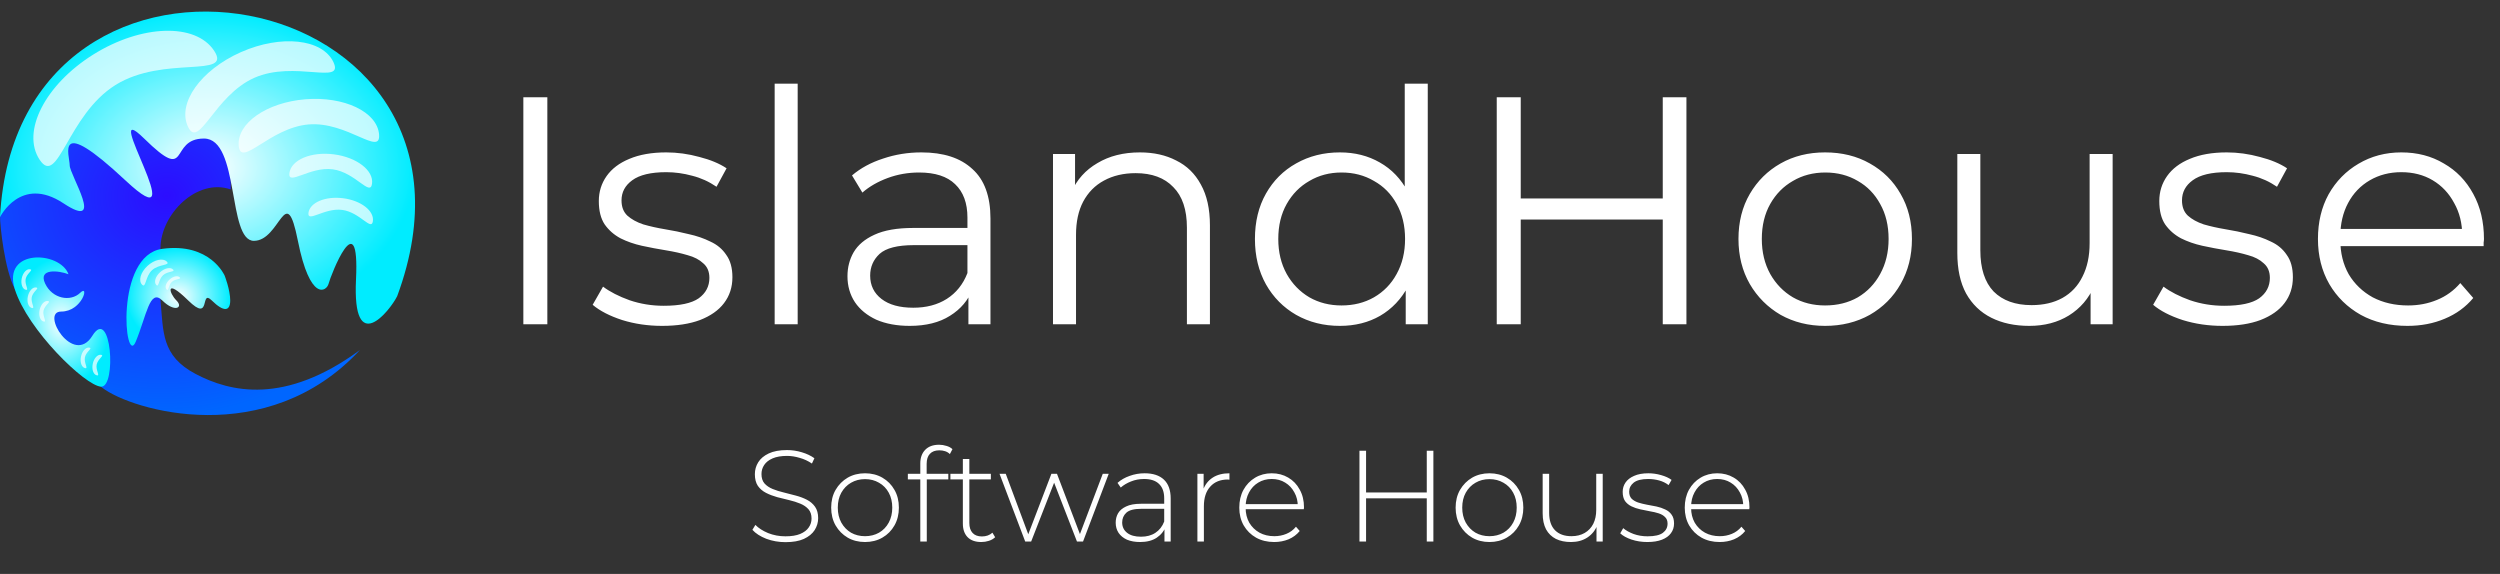 <svg width="771" height="177" viewBox="0 0 771 177" fill="none" xmlns="http://www.w3.org/2000/svg">
<rect x="0" y="0" width="771" height="177" fill="#333333" stroke="none"/>
<path d="M242.24 167.2C240.16 167.2 238.187 166.853 236.32 166.16C234.48 165.44 233.053 164.52 232.04 163.4L232.96 161.88C233.92 162.867 235.227 163.707 236.88 164.4C238.56 165.067 240.333 165.4 242.2 165.4C244.067 165.4 245.587 165.16 246.76 164.68C247.96 164.173 248.84 163.507 249.4 162.68C249.987 161.853 250.28 160.933 250.28 159.92C250.28 158.72 249.96 157.76 249.32 157.04C248.68 156.32 247.84 155.747 246.8 155.32C245.76 154.893 244.627 154.533 243.4 154.24C242.173 153.947 240.933 153.64 239.68 153.32C238.427 152.973 237.28 152.533 236.24 152C235.2 151.467 234.36 150.747 233.72 149.84C233.107 148.907 232.8 147.707 232.8 146.24C232.8 144.907 233.147 143.68 233.84 142.56C234.533 141.44 235.613 140.533 237.08 139.84C238.547 139.147 240.427 138.8 242.72 138.8C244.267 138.8 245.787 139.027 247.28 139.48C248.8 139.933 250.093 140.547 251.16 141.32L250.4 142.96C249.227 142.16 247.96 141.573 246.6 141.2C245.267 140.8 243.973 140.6 242.72 140.6C240.933 140.6 239.453 140.853 238.28 141.36C237.107 141.867 236.24 142.547 235.68 143.4C235.12 144.227 234.84 145.16 234.84 146.2C234.84 147.4 235.147 148.36 235.76 149.08C236.4 149.8 237.24 150.373 238.28 150.8C239.32 151.227 240.467 151.587 241.72 151.88C242.973 152.173 244.213 152.493 245.44 152.84C246.667 153.16 247.8 153.587 248.84 154.12C249.88 154.653 250.72 155.373 251.36 156.28C252 157.187 252.32 158.36 252.32 159.8C252.32 161.107 251.96 162.333 251.24 163.48C250.52 164.6 249.413 165.507 247.92 166.2C246.453 166.867 244.56 167.2 242.24 167.2ZM266.775 167.16C264.775 167.16 262.988 166.707 261.415 165.8C259.868 164.893 258.628 163.64 257.695 162.04C256.788 160.44 256.335 158.613 256.335 156.56C256.335 154.48 256.788 152.653 257.695 151.08C258.628 149.48 259.868 148.227 261.415 147.32C262.988 146.413 264.775 145.96 266.775 145.96C268.775 145.96 270.562 146.413 272.135 147.32C273.708 148.227 274.948 149.48 275.855 151.08C276.762 152.653 277.215 154.48 277.215 156.56C277.215 158.613 276.762 160.44 275.855 162.04C274.948 163.64 273.708 164.893 272.135 165.8C270.562 166.707 268.775 167.16 266.775 167.16ZM266.775 165.36C268.375 165.36 269.815 165 271.095 164.28C272.375 163.533 273.375 162.493 274.095 161.16C274.815 159.827 275.175 158.293 275.175 156.56C275.175 154.8 274.815 153.267 274.095 151.96C273.375 150.627 272.375 149.6 271.095 148.88C269.815 148.133 268.375 147.76 266.775 147.76C265.175 147.76 263.735 148.133 262.455 148.88C261.202 149.6 260.202 150.627 259.455 151.96C258.735 153.267 258.375 154.8 258.375 156.56C258.375 158.293 258.735 159.827 259.455 161.16C260.202 162.493 261.202 163.533 262.455 164.28C263.735 165 265.175 165.36 266.775 165.36ZM283.82 167V142.92C283.82 141.187 284.313 139.8 285.3 138.76C286.313 137.693 287.753 137.16 289.62 137.16C290.393 137.16 291.153 137.28 291.9 137.52C292.646 137.733 293.26 138.067 293.74 138.52L292.94 140.04C292.54 139.64 292.06 139.347 291.5 139.16C290.94 138.973 290.34 138.88 289.7 138.88C288.42 138.88 287.446 139.24 286.78 139.96C286.113 140.653 285.78 141.693 285.78 143.08V146.6L285.82 147.56V167H283.82ZM279.98 147.84V146.12H292.46V147.84H279.98ZM302.625 167.16C300.785 167.16 299.371 166.653 298.385 165.64C297.425 164.627 296.945 163.24 296.945 161.48V141.56H298.945V161.28C298.945 162.613 299.278 163.64 299.945 164.36C300.611 165.08 301.571 165.44 302.825 165.44C304.131 165.44 305.211 165.053 306.065 164.28L306.905 165.68C306.371 166.187 305.718 166.56 304.945 166.8C304.198 167.04 303.425 167.16 302.625 167.16ZM293.105 147.84V146.12H305.585V147.84H293.105ZM316.172 167L308.252 146.12H310.172L317.532 165.88H316.692L324.252 146.12H325.972L333.492 165.88H332.612L340.092 146.12H341.932L334.012 167H332.132L324.772 148.04H325.412L318.012 167H316.172ZM359.119 167V162.24L359.039 161.52V153.68C359.039 151.733 358.505 150.253 357.439 149.24C356.399 148.227 354.865 147.72 352.839 147.72C351.399 147.72 350.052 147.973 348.799 148.48C347.572 148.96 346.519 149.587 345.639 150.36L344.639 148.92C345.679 147.987 346.932 147.267 348.399 146.76C349.865 146.227 351.399 145.96 352.999 145.96C355.585 145.96 357.572 146.613 358.959 147.92C360.345 149.227 361.039 151.173 361.039 153.76V167H359.119ZM351.599 167.16C350.052 167.16 348.705 166.92 347.559 166.44C346.439 165.933 345.572 165.227 344.959 164.32C344.372 163.413 344.079 162.373 344.079 161.2C344.079 160.133 344.319 159.173 344.799 158.32C345.305 157.44 346.132 156.733 347.279 156.2C348.425 155.64 349.959 155.36 351.879 155.36H359.559V156.92H351.919C349.759 156.92 348.239 157.32 347.359 158.12C346.505 158.92 346.079 159.92 346.079 161.12C346.079 162.453 346.585 163.52 347.599 164.32C348.612 165.12 350.039 165.52 351.879 165.52C353.639 165.52 355.119 165.12 356.319 164.32C357.545 163.52 358.452 162.36 359.039 160.84L359.599 162.2C359.039 163.72 358.079 164.933 356.719 165.84C355.385 166.72 353.679 167.16 351.599 167.16ZM369.279 167V146.12H371.199V151.84L370.999 151.2C371.586 149.52 372.572 148.227 373.959 147.32C375.346 146.413 377.079 145.96 379.159 145.96V147.92C379.079 147.92 378.999 147.92 378.919 147.92C378.839 147.893 378.759 147.88 378.679 147.88C376.359 147.88 374.546 148.613 373.239 150.08C371.932 151.52 371.279 153.533 371.279 156.12V167H369.279ZM392.954 167.16C390.848 167.16 388.981 166.707 387.354 165.8C385.754 164.893 384.488 163.64 383.554 162.04C382.648 160.44 382.194 158.613 382.194 156.56C382.194 154.48 382.621 152.653 383.474 151.08C384.354 149.48 385.554 148.227 387.074 147.32C388.594 146.413 390.301 145.96 392.194 145.96C394.088 145.96 395.781 146.4 397.274 147.28C398.794 148.16 399.981 149.4 400.834 151C401.714 152.573 402.154 154.4 402.154 156.48C402.154 156.56 402.141 156.653 402.114 156.76C402.114 156.84 402.114 156.933 402.114 157.04H383.674V155.48H401.034L400.234 156.24C400.261 154.613 399.914 153.16 399.194 151.88C398.501 150.573 397.554 149.56 396.354 148.84C395.154 148.093 393.768 147.72 392.194 147.72C390.648 147.72 389.261 148.093 388.034 148.84C386.834 149.56 385.888 150.573 385.194 151.88C384.501 153.16 384.154 154.627 384.154 156.28V156.64C384.154 158.347 384.528 159.867 385.274 161.2C386.048 162.507 387.101 163.533 388.434 164.28C389.768 165 391.288 165.36 392.994 165.36C394.328 165.36 395.568 165.12 396.714 164.64C397.888 164.16 398.874 163.427 399.674 162.44L400.834 163.76C399.928 164.88 398.781 165.733 397.394 166.32C396.034 166.88 394.554 167.16 392.954 167.16ZM440.015 139H442.055V167H440.015V139ZM421.295 167H419.255V139H421.295V167ZM440.255 153.68H421.055V151.88H440.255V153.68ZM459.353 167.16C457.353 167.16 455.566 166.707 453.993 165.8C452.446 164.893 451.206 163.64 450.273 162.04C449.366 160.44 448.913 158.613 448.913 156.56C448.913 154.48 449.366 152.653 450.273 151.08C451.206 149.48 452.446 148.227 453.993 147.32C455.566 146.413 457.353 145.96 459.353 145.96C461.353 145.96 463.14 146.413 464.713 147.32C466.286 148.227 467.526 149.48 468.433 151.08C469.34 152.653 469.793 154.48 469.793 156.56C469.793 158.613 469.34 160.44 468.433 162.04C467.526 163.64 466.286 164.893 464.713 165.8C463.14 166.707 461.353 167.16 459.353 167.16ZM459.353 165.36C460.953 165.36 462.393 165 463.673 164.28C464.953 163.533 465.953 162.493 466.673 161.16C467.393 159.827 467.753 158.293 467.753 156.56C467.753 154.8 467.393 153.267 466.673 151.96C465.953 150.627 464.953 149.6 463.673 148.88C462.393 148.133 460.953 147.76 459.353 147.76C457.753 147.76 456.313 148.133 455.033 148.88C453.78 149.6 452.78 150.627 452.033 151.96C451.313 153.267 450.953 154.8 450.953 156.56C450.953 158.293 451.313 159.827 452.033 161.16C452.78 162.493 453.78 163.533 455.033 164.28C456.313 165 457.753 165.36 459.353 165.36ZM484.478 167.16C482.691 167.16 481.144 166.84 479.838 166.2C478.531 165.533 477.518 164.547 476.798 163.24C476.104 161.907 475.758 160.267 475.758 158.32V146.12H477.758V158.16C477.758 160.507 478.358 162.293 479.558 163.52C480.758 164.747 482.451 165.36 484.638 165.36C486.211 165.36 487.571 165.027 488.718 164.36C489.864 163.693 490.744 162.76 491.358 161.56C491.971 160.333 492.278 158.893 492.278 157.24V146.12H494.278V167H492.358V161.2L492.638 161.88C492.024 163.507 490.998 164.8 489.558 165.76C488.144 166.693 486.451 167.16 484.478 167.16ZM508.036 167.16C506.302 167.16 504.676 166.907 503.156 166.4C501.662 165.893 500.502 165.253 499.676 164.48L500.596 162.88C501.396 163.573 502.462 164.173 503.796 164.68C505.129 165.16 506.569 165.4 508.116 165.4C510.302 165.4 511.876 165.04 512.836 164.32C513.796 163.6 514.276 162.653 514.276 161.48C514.276 160.627 514.022 159.96 513.516 159.48C513.036 158.973 512.382 158.587 511.556 158.32C510.729 158.053 509.822 157.84 508.836 157.68C507.849 157.493 506.862 157.293 505.876 157.08C504.889 156.867 503.982 156.56 503.156 156.16C502.329 155.76 501.662 155.213 501.156 154.52C500.676 153.8 500.436 152.853 500.436 151.68C500.436 150.613 500.729 149.653 501.316 148.8C501.902 147.947 502.782 147.267 503.956 146.76C505.129 146.227 506.596 145.96 508.356 145.96C509.662 145.96 510.969 146.147 512.276 146.52C513.609 146.893 514.689 147.387 515.516 148L514.596 149.6C513.716 148.933 512.729 148.453 511.636 148.16C510.542 147.867 509.436 147.72 508.316 147.72C506.289 147.72 504.796 148.093 503.836 148.84C502.902 149.587 502.436 150.52 502.436 151.64C502.436 152.52 502.676 153.227 503.156 153.76C503.662 154.267 504.329 154.667 505.156 154.96C505.982 155.227 506.889 155.453 507.876 155.64C508.862 155.8 509.849 155.987 510.836 156.2C511.822 156.413 512.729 156.72 513.556 157.12C514.382 157.493 515.036 158.027 515.516 158.72C516.022 159.387 516.276 160.293 516.276 161.44C516.276 162.587 515.956 163.587 515.316 164.44C514.702 165.293 513.782 165.96 512.556 166.44C511.329 166.92 509.822 167.16 508.036 167.16ZM530.337 167.16C528.231 167.16 526.364 166.707 524.737 165.8C523.137 164.893 521.871 163.64 520.937 162.04C520.031 160.44 519.577 158.613 519.577 156.56C519.577 154.48 520.004 152.653 520.857 151.08C521.737 149.48 522.937 148.227 524.457 147.32C525.977 146.413 527.684 145.96 529.577 145.96C531.471 145.96 533.164 146.4 534.657 147.28C536.177 148.16 537.364 149.4 538.217 151C539.097 152.573 539.537 154.4 539.537 156.48C539.537 156.56 539.524 156.653 539.497 156.76C539.497 156.84 539.497 156.933 539.497 157.04H521.057V155.48H538.417L537.617 156.24C537.644 154.613 537.297 153.16 536.577 151.88C535.884 150.573 534.937 149.56 533.737 148.84C532.537 148.093 531.151 147.72 529.577 147.72C528.031 147.72 526.644 148.093 525.417 148.84C524.217 149.56 523.271 150.573 522.577 151.88C521.884 153.16 521.537 154.627 521.537 156.28V156.64C521.537 158.347 521.911 159.867 522.657 161.2C523.431 162.507 524.484 163.533 525.817 164.28C527.151 165 528.671 165.36 530.377 165.36C531.711 165.36 532.951 165.12 534.097 164.64C535.271 164.16 536.257 163.427 537.057 162.44L538.217 163.76C537.311 164.88 536.164 165.733 534.777 166.32C533.417 166.88 531.937 167.16 530.337 167.16Z" fill="white"/>
<path d="M31.435 119.499C40.646 126.691 82.404 138.826 111 107.948C87.799 124.976 70.95 120.931 60.319 115.321C49.688 109.71 50.418 102.358 49.488 92.551C48.557 82.745 49.488 76.632 49.488 76.632C49.488 66.063 60.787 54.777 71.151 58.43V31.76L17.52 33.195C17.52 33.195 0.021 63.368 0 66.536C-0.021 69.704 1.471 83.371 4.614 89.175C7.756 94.979 22.224 112.306 31.435 119.499Z" fill="url(#paint0_radial_1023_6)"/>
<path d="M122.493 91.337C158.623 -6.145 5.372 -33.743 0 66.967C0 66.967 6.38 53.99 19.542 62.685C32.705 71.379 21.49 53.99 21.49 50.961C21.49 47.931 16.601 34.985 38.682 55.637C60.763 76.289 29.952 28.5 44.457 42.727C58.963 56.955 51.845 42.727 62.905 42.727C73.965 42.727 70.091 74.277 78.304 74.277C86.518 74.277 88.123 55.44 91.87 74.277C95.616 93.115 100.734 89.954 101.356 87.451C101.977 84.948 110.958 62.027 109.793 86.199C108.628 110.371 120.218 95.91 122.493 91.337Z" fill="url(#paint1_radial_1023_6)"/>
<path d="M95.186 38.376C107.139 37.405 117.503 48.391 116.906 41.442C116.309 34.493 106.135 29.647 94.182 30.618C82.229 31.589 73.023 38.009 73.621 44.958C74.218 51.907 83.234 39.347 95.186 38.376Z" fill="white" fill-opacity="0.7"/>
<path d="M78.42 24.005C90.809 18.509 106.22 26.382 102.839 19.18C99.458 11.977 86.674 10.594 74.284 16.09C61.895 21.586 54.592 31.88 57.974 39.083C61.355 46.285 66.031 29.501 78.42 24.005Z" fill="white" fill-opacity="0.7"/>
<path d="M35.601 26.224C50.461 16.943 71.741 24.281 66.032 15.643C60.322 7.004 43.647 7.524 28.787 16.806C13.927 26.087 6.51 40.615 12.219 49.254C17.929 57.892 20.741 35.505 35.601 26.224Z" fill="white" fill-opacity="0.7"/>
<path d="M102.575 52.216C109.612 53.128 114.171 60.757 114.733 56.666C115.294 52.575 110.044 48.519 103.006 47.607C95.969 46.694 89.809 49.272 89.248 53.363C88.687 57.454 95.537 51.304 102.575 52.216Z" fill="white" fill-opacity="0.7"/>
<path d="M105.521 64.734C111.007 65.445 114.561 71.392 114.998 68.203C115.436 65.014 111.343 61.852 105.857 61.141C100.371 60.43 95.569 62.439 95.132 65.628C94.694 68.818 100.035 64.023 105.521 64.734Z" fill="white" fill-opacity="0.7"/>
<path d="M50.047 76.739C35.242 78.753 38.48 113.46 41.851 105.401C45.222 97.342 46.148 88.827 50.047 92.662C53.947 96.497 56.657 94.872 54.41 92.662C52.163 90.452 50.774 85.513 58.045 92.662C65.316 99.811 61.548 88.957 65.316 92.662C69.083 96.367 71 95.977 71 92.662C71 89.347 69.282 84.993 69.282 84.993C69.282 84.993 64.853 74.724 50.047 76.739Z" fill="url(#paint2_radial_1023_6)"/>
<path d="M4.565 89.191C8.503 101.743 26.252 118.941 31.144 119.248C36.035 119.556 34.318 94.097 28.473 103.569C22.627 113.041 12.325 96.084 18.856 96.087C25.388 96.091 27.671 87.435 24.733 90.297C21.794 93.16 16.14 92.186 13.915 87.435C11.689 82.683 18.072 83.416 21.127 84.572C18.456 77.351 0.628 76.64 4.565 89.191Z" fill="url(#paint3_radial_1023_6)"/>
<path d="M46.871 83.349C48.979 81.389 52.667 81.928 51.462 80.702C50.256 79.476 47.569 80.071 45.461 82.031C43.352 83.99 42.62 86.573 43.825 87.799C45.031 89.025 44.762 85.309 46.871 83.349Z" fill="white" fill-opacity="0.7"/>
<path d="M13.429 95.811C13.793 94.061 15.898 93.05 14.822 92.838C13.745 92.626 12.577 93.873 12.213 95.622C11.848 97.372 12.425 98.962 13.502 99.174C14.578 99.386 13.064 97.56 13.429 95.811Z" fill="white" fill-opacity="0.7"/>
<path d="M29.818 112.396C30.182 110.646 32.287 109.635 31.21 109.423C30.134 109.211 28.966 110.458 28.602 112.207C28.237 113.957 28.814 115.547 29.89 115.759C30.966 115.971 29.453 114.145 29.818 112.396Z" fill="white" fill-opacity="0.7"/>
<path d="M26.19 110.176C26.554 108.426 28.659 107.415 27.582 107.203C26.506 106.991 25.338 108.238 24.974 109.987C24.609 111.737 25.186 113.327 26.262 113.539C27.339 113.751 25.825 111.925 26.19 110.176Z" fill="white" fill-opacity="0.7"/>
<path d="M9.802 91.632C10.166 89.882 12.271 88.871 11.195 88.659C10.118 88.447 8.95 89.694 8.586 91.444C8.221 93.193 8.798 94.783 9.875 94.995C10.951 95.207 9.437 93.381 9.802 91.632Z" fill="white" fill-opacity="0.7"/>
<path d="M7.921 86.018C8.286 84.268 10.39 83.257 9.314 83.045C8.238 82.833 7.07 84.08 6.705 85.829C6.34 87.579 6.917 89.169 7.994 89.381C9.07 89.593 7.557 87.767 7.921 86.018Z" fill="white" fill-opacity="0.7"/>
<path d="M50.27 84.896C51.691 83.576 54.177 83.938 53.364 83.112C52.552 82.286 50.741 82.687 49.319 84.008C47.898 85.329 47.405 87.069 48.217 87.895C49.03 88.722 48.849 86.217 50.27 84.896Z" fill="white" fill-opacity="0.7"/>
<path d="M53.005 86.935C54.122 85.898 56.074 86.183 55.436 85.534C54.797 84.885 53.375 85.2 52.259 86.237C51.143 87.274 50.756 88.641 51.394 89.29C52.032 89.939 51.889 87.972 53.005 86.935Z" fill="white" fill-opacity="0.7"/>
<path d="M161.4 100V30H168.8V100H161.4ZM204.176 100.5C199.842 100.5 195.742 99.9 191.876 98.7C188.009 97.433 184.976 95.867 182.776 94L185.976 88.4C188.109 90 190.842 91.4 194.176 92.6C197.509 93.733 201.009 94.3 204.676 94.3C209.676 94.3 213.276 93.533 215.476 92C217.676 90.4 218.776 88.3 218.776 85.7C218.776 83.767 218.142 82.267 216.876 81.2C215.676 80.067 214.076 79.233 212.076 78.7C210.076 78.1 207.842 77.6 205.376 77.2C202.909 76.8 200.442 76.333 197.976 75.8C195.576 75.267 193.376 74.5 191.376 73.5C189.376 72.433 187.742 71 186.476 69.2C185.276 67.4 184.676 65 184.676 62C184.676 59.133 185.476 56.567 187.076 54.3C188.676 52.033 191.009 50.267 194.076 49C197.209 47.667 201.009 47 205.476 47C208.876 47 212.276 47.467 215.676 48.4C219.076 49.267 221.876 50.433 224.076 51.9L220.976 57.6C218.642 56 216.142 54.867 213.476 54.2C210.809 53.467 208.142 53.1 205.476 53.1C200.742 53.1 197.242 53.933 194.976 55.6C192.776 57.2 191.676 59.267 191.676 61.8C191.676 63.8 192.276 65.367 193.476 66.5C194.742 67.633 196.376 68.533 198.376 69.2C200.442 69.8 202.676 70.3 205.076 70.7C207.542 71.1 209.976 71.6 212.376 72.2C214.842 72.733 217.076 73.5 219.076 74.5C221.142 75.433 222.776 76.8 223.976 78.6C225.242 80.333 225.876 82.633 225.876 85.5C225.876 88.567 225.009 91.233 223.276 93.5C221.609 95.7 219.142 97.433 215.876 98.7C212.676 99.9 208.776 100.5 204.176 100.5ZM238.904 100V25.8H246.004V100H238.904ZM298.659 100V88.4L298.359 86.5V67.1C298.359 62.633 297.093 59.2 294.559 56.8C292.093 54.4 288.393 53.2 283.459 53.2C280.059 53.2 276.826 53.767 273.759 54.9C270.693 56.033 268.093 57.533 265.959 59.4L262.759 54.1C265.426 51.833 268.626 50.1 272.359 48.9C276.093 47.633 280.026 47 284.159 47C290.959 47 296.193 48.7 299.859 52.1C303.593 55.433 305.459 60.533 305.459 67.4V100H298.659ZM280.559 100.5C276.626 100.5 273.193 99.867 270.259 98.6C267.393 97.267 265.193 95.467 263.659 93.2C262.126 90.867 261.359 88.2 261.359 85.2C261.359 82.467 261.993 80 263.259 77.8C264.593 75.533 266.726 73.733 269.659 72.4C272.659 71 276.659 70.3 281.659 70.3H299.759V75.6H281.859C276.793 75.6 273.259 76.5 271.259 78.3C269.326 80.1 268.359 82.333 268.359 85C268.359 88 269.526 90.4 271.859 92.2C274.193 94 277.459 94.9 281.659 94.9C285.659 94.9 289.093 94 291.959 92.2C294.893 90.333 297.026 87.667 298.359 84.2L299.959 89.1C298.626 92.567 296.293 95.333 292.959 97.4C289.693 99.467 285.559 100.5 280.559 100.5ZM351.544 47C355.81 47 359.544 47.833 362.744 49.5C366.01 51.1 368.544 53.567 370.344 56.9C372.21 60.233 373.144 64.433 373.144 69.5V100H366.044V70.2C366.044 64.667 364.644 60.5 361.844 57.7C359.11 54.833 355.244 53.4 350.244 53.4C346.51 53.4 343.244 54.167 340.444 55.7C337.71 57.167 335.577 59.333 334.044 62.2C332.577 65 331.844 68.4 331.844 72.4V100H324.744V47.5H331.544V61.9L330.444 59.2C332.11 55.4 334.777 52.433 338.444 50.3C342.11 48.1 346.477 47 351.544 47ZM413.222 100.5C408.222 100.5 403.722 99.367 399.722 97.1C395.789 94.833 392.689 91.7 390.422 87.7C388.155 83.633 387.022 78.967 387.022 73.7C387.022 68.367 388.155 63.7 390.422 59.7C392.689 55.7 395.789 52.6 399.722 50.4C403.722 48.133 408.222 47 413.222 47C417.822 47 421.922 48.033 425.522 50.1C429.189 52.167 432.089 55.2 434.222 59.2C436.422 63.133 437.522 67.967 437.522 73.7C437.522 79.367 436.455 84.2 434.322 88.2C432.189 92.2 429.289 95.267 425.622 97.4C422.022 99.467 417.889 100.5 413.222 100.5ZM413.722 94.2C417.455 94.2 420.789 93.367 423.722 91.7C426.722 89.967 429.055 87.567 430.722 84.5C432.455 81.367 433.322 77.767 433.322 73.7C433.322 69.567 432.455 65.967 430.722 62.9C429.055 59.833 426.722 57.467 423.722 55.8C420.789 54.067 417.455 53.2 413.722 53.2C410.055 53.2 406.755 54.067 403.822 55.8C400.889 57.467 398.555 59.833 396.822 62.9C395.089 65.967 394.222 69.567 394.222 73.7C394.222 77.767 395.089 81.367 396.822 84.5C398.555 87.567 400.889 89.967 403.822 91.7C406.755 93.367 410.055 94.2 413.722 94.2ZM433.522 100V84.2L434.222 73.6L433.222 63V25.8H440.322V100H433.522ZM512.795 30H520.095V100H512.795V30ZM468.995 100H461.595V30H468.995V100ZM513.495 67.7H468.195V61.2H513.495V67.7ZM562.843 100.5C557.776 100.5 553.21 99.367 549.143 97.1C545.143 94.767 541.976 91.6 539.643 87.6C537.31 83.533 536.143 78.9 536.143 73.7C536.143 68.433 537.31 63.8 539.643 59.8C541.976 55.8 545.143 52.667 549.143 50.4C553.143 48.133 557.71 47 562.843 47C568.043 47 572.643 48.133 576.643 50.4C580.71 52.667 583.876 55.8 586.143 59.8C588.476 63.8 589.643 68.433 589.643 73.7C589.643 78.9 588.476 83.533 586.143 87.6C583.876 91.6 580.71 94.767 576.643 97.1C572.576 99.367 567.976 100.5 562.843 100.5ZM562.843 94.2C566.643 94.2 570.01 93.367 572.943 91.7C575.876 89.967 578.176 87.567 579.843 84.5C581.576 81.367 582.443 77.767 582.443 73.7C582.443 69.567 581.576 65.967 579.843 62.9C578.176 59.833 575.876 57.467 572.943 55.8C570.01 54.067 566.676 53.2 562.943 53.2C559.21 53.2 555.876 54.067 552.943 55.8C550.01 57.467 547.676 59.833 545.943 62.9C544.21 65.967 543.343 69.567 543.343 73.7C543.343 77.767 544.21 81.367 545.943 84.5C547.676 87.567 550.01 89.967 552.943 91.7C555.876 93.367 559.176 94.2 562.843 94.2ZM625.838 100.5C621.372 100.5 617.472 99.667 614.138 98C610.805 96.333 608.205 93.833 606.338 90.5C604.538 87.167 603.638 83 603.638 78V47.5H610.738V77.2C610.738 82.8 612.105 87.033 614.838 89.9C617.638 92.7 621.538 94.1 626.538 94.1C630.205 94.1 633.372 93.367 636.038 91.9C638.772 90.367 640.838 88.167 642.238 85.3C643.705 82.433 644.438 79 644.438 75V47.5H651.538V100H644.738V85.6L645.838 88.2C644.172 92.067 641.572 95.1 638.038 97.3C634.572 99.433 630.505 100.5 625.838 100.5ZM685.426 100.5C681.092 100.5 676.992 99.9 673.126 98.7C669.259 97.433 666.226 95.867 664.026 94L667.226 88.4C669.359 90 672.092 91.4 675.426 92.6C678.759 93.733 682.259 94.3 685.926 94.3C690.926 94.3 694.526 93.533 696.726 92C698.926 90.4 700.026 88.3 700.026 85.7C700.026 83.767 699.392 82.267 698.126 81.2C696.926 80.067 695.326 79.233 693.326 78.7C691.326 78.1 689.092 77.6 686.626 77.2C684.159 76.8 681.692 76.333 679.226 75.8C676.826 75.267 674.626 74.5 672.626 73.5C670.626 72.433 668.992 71 667.726 69.2C666.526 67.4 665.926 65 665.926 62C665.926 59.133 666.726 56.567 668.326 54.3C669.926 52.033 672.259 50.267 675.326 49C678.459 47.667 682.259 47 686.726 47C690.126 47 693.526 47.467 696.926 48.4C700.326 49.267 703.126 50.433 705.326 51.9L702.226 57.6C699.892 56 697.392 54.867 694.726 54.2C692.059 53.467 689.392 53.1 686.726 53.1C681.992 53.1 678.492 53.933 676.226 55.6C674.026 57.2 672.926 59.267 672.926 61.8C672.926 63.8 673.526 65.367 674.726 66.5C675.992 67.633 677.626 68.533 679.626 69.2C681.692 69.8 683.926 70.3 686.326 70.7C688.792 71.1 691.226 71.6 693.626 72.2C696.092 72.733 698.326 73.5 700.326 74.5C702.392 75.433 704.026 76.8 705.226 78.6C706.492 80.333 707.126 82.633 707.126 85.5C707.126 88.567 706.259 91.233 704.526 93.5C702.859 95.7 700.392 97.433 697.126 98.7C693.926 99.9 690.026 100.5 685.426 100.5ZM742.454 100.5C736.987 100.5 732.187 99.367 728.054 97.1C723.921 94.767 720.687 91.6 718.354 87.6C716.021 83.533 714.854 78.9 714.854 73.7C714.854 68.5 715.954 63.9 718.154 59.9C720.421 55.9 723.487 52.767 727.354 50.5C731.287 48.167 735.687 47 740.554 47C745.487 47 749.854 48.133 753.654 50.4C757.521 52.6 760.554 55.733 762.754 59.8C764.954 63.8 766.054 68.433 766.054 73.7C766.054 74.033 766.021 74.4 765.954 74.8C765.954 75.133 765.954 75.5 765.954 75.9H720.254V70.6H762.154L759.354 72.7C759.354 68.9 758.521 65.533 756.854 62.6C755.254 59.6 753.054 57.267 750.254 55.6C747.454 53.933 744.221 53.1 740.554 53.1C736.954 53.1 733.721 53.933 730.854 55.6C727.987 57.267 725.754 59.6 724.154 62.6C722.554 65.6 721.754 69.033 721.754 72.9V74C721.754 78 722.621 81.533 724.354 84.6C726.154 87.6 728.621 89.967 731.754 91.7C734.954 93.367 738.587 94.2 742.654 94.2C745.854 94.2 748.821 93.633 751.554 92.5C754.354 91.367 756.754 89.633 758.754 87.3L762.754 91.9C760.421 94.7 757.487 96.833 753.954 98.3C750.487 99.767 746.654 100.5 742.454 100.5Z" fill="white"/>
<defs>
<radialGradient id="paint0_radial_1023_6" cx="0" cy="0" r="1" gradientUnits="userSpaceOnUse" gradientTransform="translate(51.421 60.338) rotate(86.55) scale(67.785 78.167)">
<stop stop-color="#2C0DFF"/>
<stop offset="1" stop-color="#0066FF"/>
</radialGradient>
<radialGradient id="paint1_radial_1023_6" cx="0" cy="0" r="1" gradientUnits="userSpaceOnUse" gradientTransform="translate(64 51.689) rotate(90) scale(48.12 64)">
<stop stop-color="white"/>
<stop offset="1" stop-color="#00ECFF"/>
</radialGradient>
<radialGradient id="paint2_radial_1023_6" cx="0" cy="0" r="1" gradientUnits="userSpaceOnUse" gradientTransform="translate(55 91.545) rotate(90) scale(15.068 16)">
<stop stop-color="white"/>
<stop offset="1" stop-color="#00ECFF"/>
</radialGradient>
<radialGradient id="paint3_radial_1023_6" cx="0" cy="0" r="1" gradientUnits="userSpaceOnUse" gradientTransform="translate(19 99.322) rotate(90) scale(19.929 15)">
<stop stop-color="white"/>
<stop offset="1" stop-color="#00ECFF"/>
</radialGradient>
</defs>
</svg>
